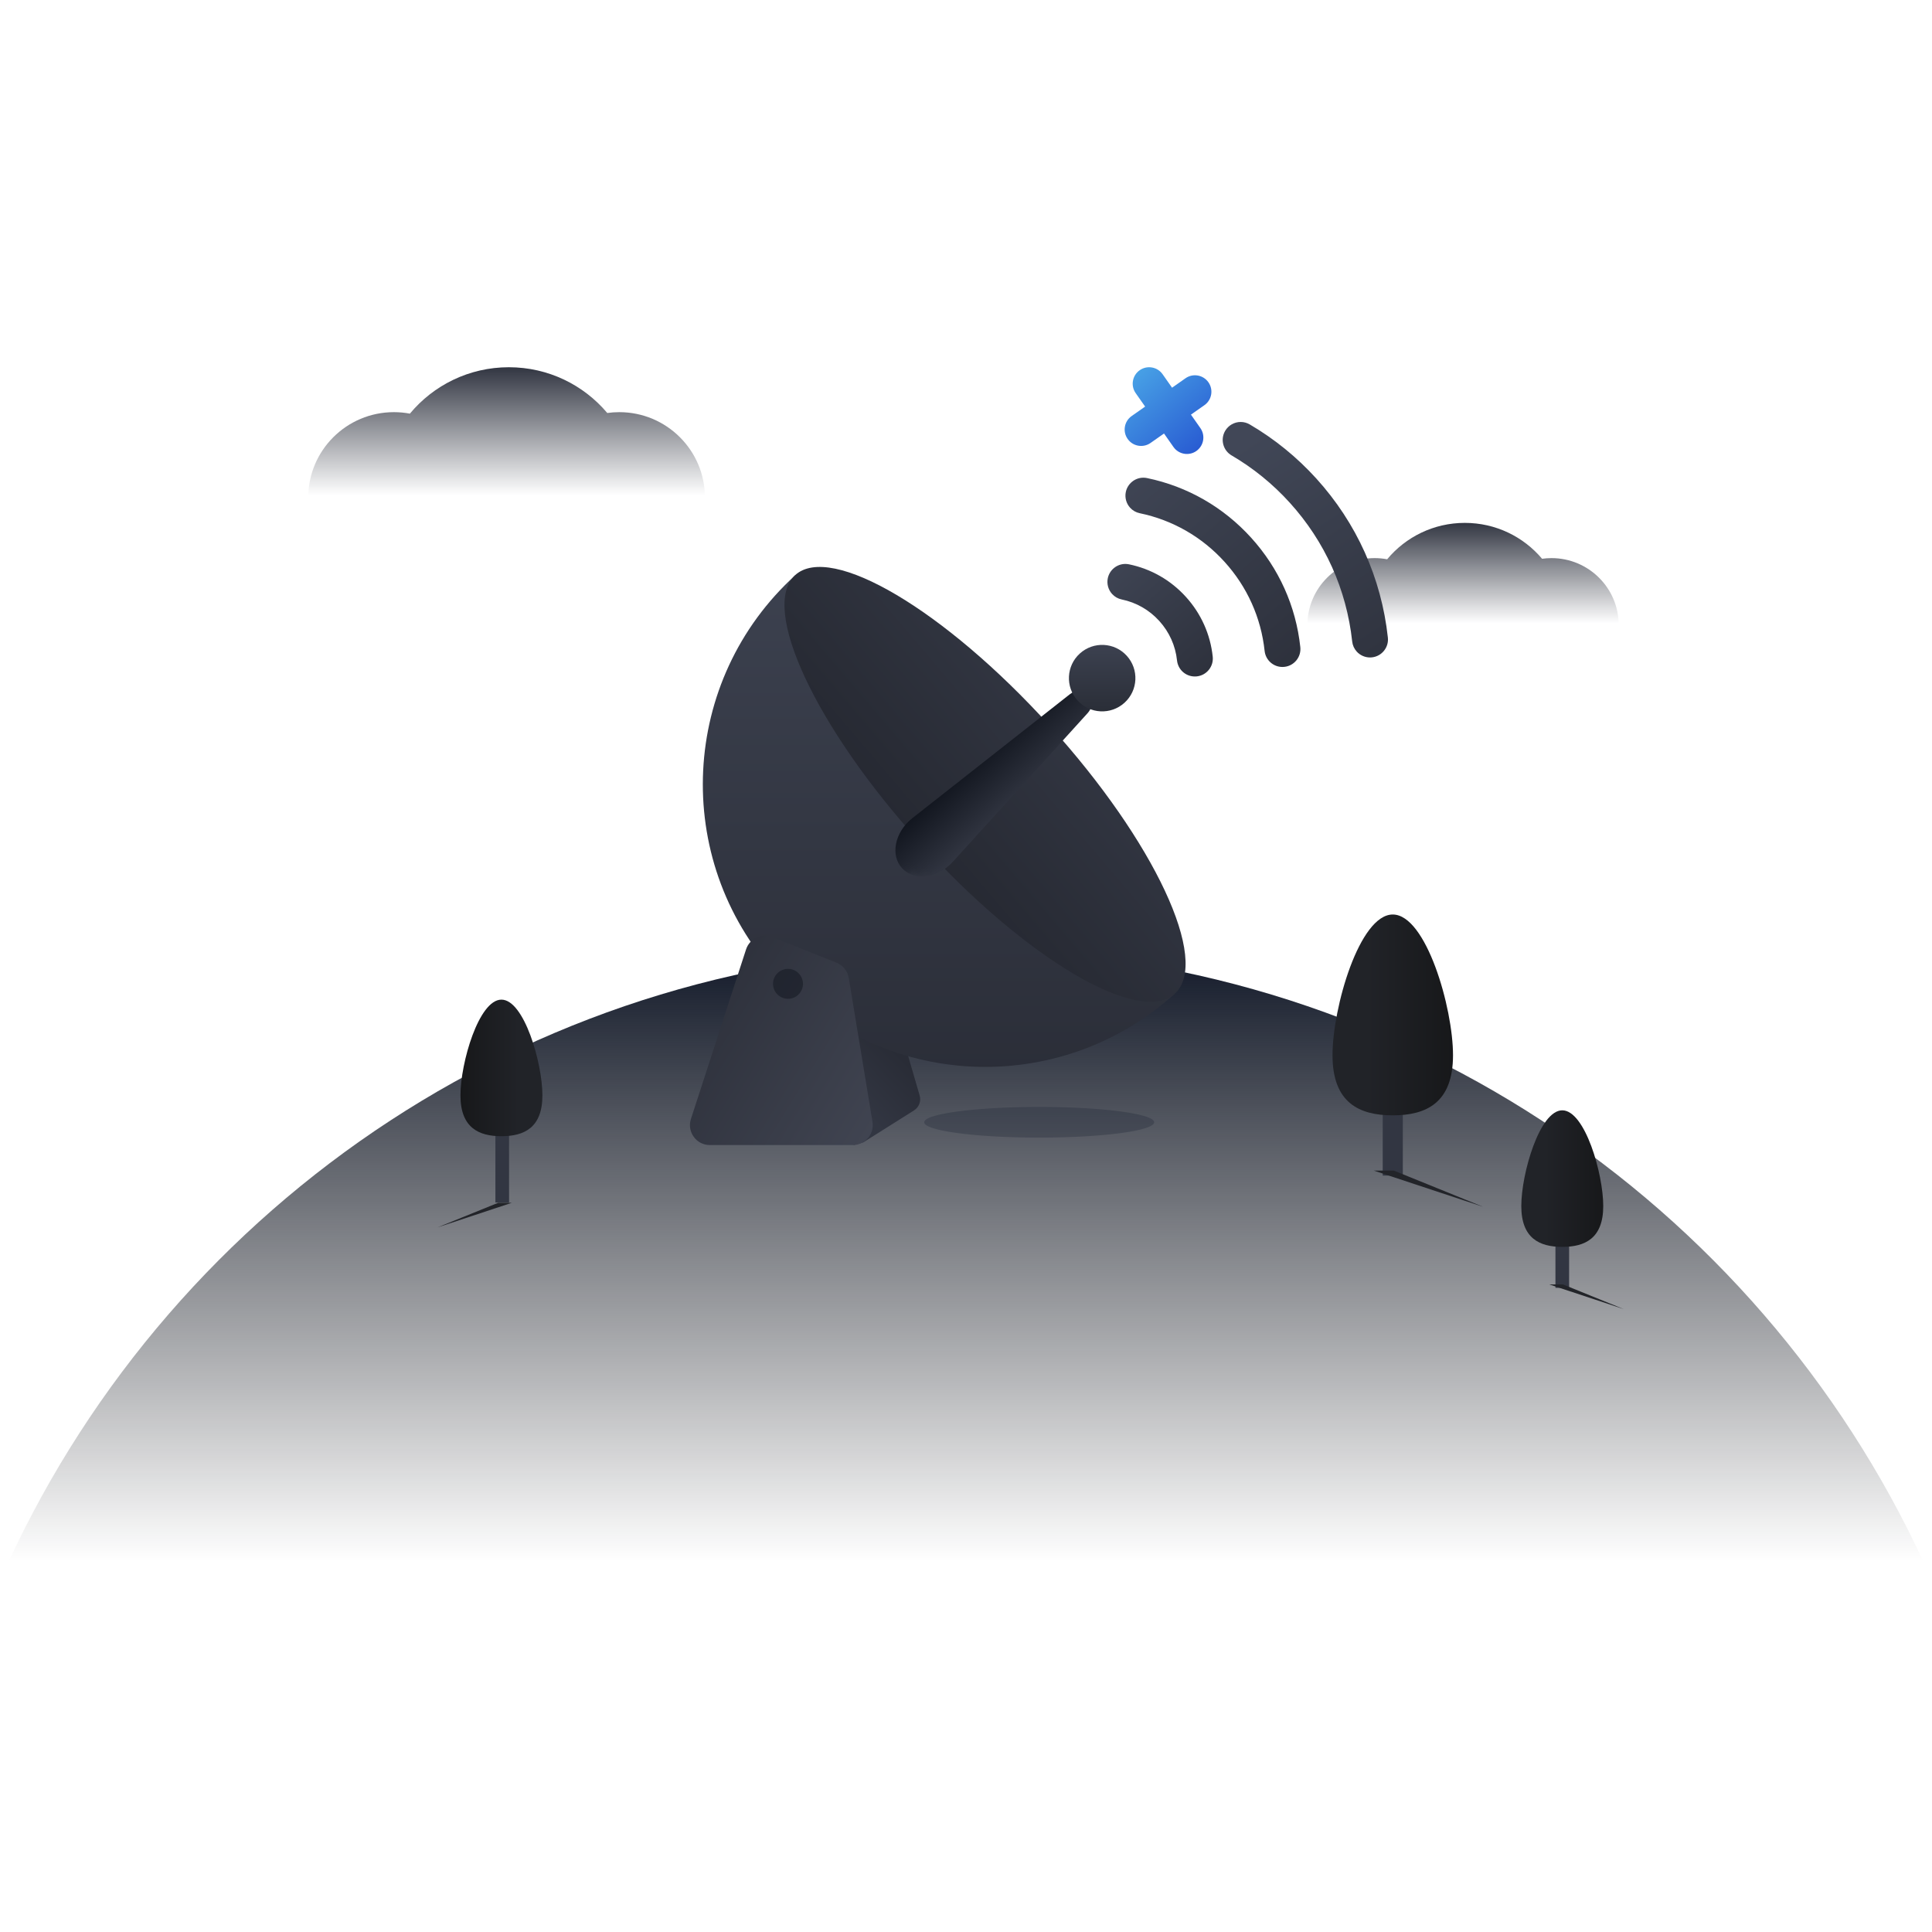 <svg xmlns="http://www.w3.org/2000/svg" xmlns:xlink="http://www.w3.org/1999/xlink" viewBox="0 0 242 242" class="design-iconfont">
  <defs>
    <linearGradient x1="50%" y1="100%" x2="50%" y2="0%" id="5fdmfvttna">
      <stop stop-color="#090B10" stop-opacity="0" offset="0%"/>
      <stop stop-color="#121929" offset="100%"/>
    </linearGradient>
    <linearGradient x1="50%" y1="50%" x2="50%" y2="0%" id="gzklv84qzb">
      <stop stop-color="#323642" stop-opacity="0" offset="0%"/>
      <stop stop-color="#323642" offset="100%"/>
    </linearGradient>
    <linearGradient x1="50%" y1="50%" x2="50%" y2="0%" id="0fjel4en5c">
      <stop stop-color="#323642" stop-opacity="0" offset="0%"/>
      <stop stop-color="#323642" offset="100%"/>
    </linearGradient>
    <linearGradient x1="70.998%" y1="56.749%" x2="0%" y2="56.749%" id="dj3r8hy59d">
      <stop stop-color="#212328" offset="0%"/>
      <stop stop-color="#17181A" offset="100%"/>
    </linearGradient>
    <linearGradient x1="70.998%" y1="56.749%" x2="0%" y2="56.749%" id="m09evc9x3e">
      <stop stop-color="#212328" offset="0%"/>
      <stop stop-color="#17181A" offset="100%"/>
    </linearGradient>
    <linearGradient x1="65.1%" y1="86.24%" x2="37.307%" y2="31.695%" id="vz80ed4xsf">
      <stop stop-color="#323642" offset="0%"/>
      <stop stop-color="#292C36" offset="100%"/>
    </linearGradient>
    <linearGradient x1="50%" y1="100%" x2="50%" y2="0%" id="rntpder4eg">
      <stop stop-color="#2A2D37" offset="0%"/>
      <stop stop-color="#3C414F" offset="100%"/>
    </linearGradient>
    <linearGradient x1="32.449%" y1="34.422%" x2="88.648%" y2="85.421%" id="nafn2cl85h">
      <stop stop-color="#323642" offset="0%"/>
      <stop stop-color="#1D1F26" offset="100%"/>
    </linearGradient>
    <linearGradient x1="87.8%" y1="0%" x2="-5.015%" y2="141.984%" id="hcbxmgefii">
      <stop stop-color="#292C36" offset="0%"/>
      <stop stop-color="#313541" offset="100%"/>
    </linearGradient>
    <linearGradient x1="0%" y1="50%" x2="100%" y2="50%" id="fy2dzzhclk">
      <stop stop-color="#11151E" offset="0%"/>
      <stop stop-color="#323642" offset="100%"/>
    </linearGradient>
    <linearGradient x1="50%" y1="100%" x2="50%" y2="0%" id="12fs8vfqdm">
      <stop stop-color="#292D36" offset="0%"/>
      <stop stop-color="#3D4251" offset="100%"/>
    </linearGradient>
    <linearGradient x1="1.049%" y1="102.156%" x2="117.764%" y2="21.119%" id="91aczapown">
      <stop stop-color="#414552" offset="0%"/>
      <stop stop-color="#292C36" offset="100%"/>
    </linearGradient>
    <linearGradient x1="37.098%" y1="164.2%" x2="104.827%" y2="17.693%" id="v0sayjhrxo">
      <stop stop-color="#292C36" offset="0%"/>
      <stop stop-color="#414757" offset="100%"/>
    </linearGradient>
    <linearGradient x1="27.614%" y1="164.2%" x2="145.136%" y2="17.693%" id="2oxdzsdo9p">
      <stop stop-color="#292C36" offset="0%"/>
      <stop stop-color="#414757" offset="100%"/>
    </linearGradient>
    <linearGradient x1="27.027%" y1="164.2%" x2="147.629%" y2="17.693%" id="wsmx77n57q">
      <stop stop-color="#292C36" offset="0%"/>
      <stop stop-color="#414757" offset="100%"/>
    </linearGradient>
    <linearGradient x1="112.07%" y1="-8.999%" x2="14.777%" y2="99.993%" id="c113pkn5lr">
      <stop stop-color="#50B4EB" offset="0%"/>
      <stop stop-color="#2758D1" offset="100%"/>
    </linearGradient>
    <path d="M48.869,0.892 C45.888,-1.811 32.101,1.63 7.508,11.215 C0.403,36.584 -1.659,50.621 1.321,53.324 C5.793,57.379 20.061,48.929 33.191,34.45 C46.321,19.971 53.34,4.947 48.869,0.892 Z" id="b9635ppj0j"/>
  </defs>
  <g fill="none" fill-rule="evenodd">
    <g fill-rule="nonzero">
      <path d="M240,149.788 C219.089,104.433 173.221,72.952 120,72.952 C66.779,72.952 20.911,104.433 0,149.789" fill="url(#5fdmfvttna)" transform="matrix(-1 0 0 1 241 46)"/>
      <path d="M57.518,19.496 C61.432,19.496 64.93,21.27 67.247,24.055 C67.755,23.959 68.28,23.909 68.816,23.909 C73.466,23.909 77.235,27.663 77.235,32.295 C77.235,36.926 73.466,40.68 68.816,40.68 C68.165,40.68 67.531,40.606 66.922,40.467 C64.611,43.036 61.254,44.652 57.518,44.652 C53.819,44.652 50.491,43.068 48.182,40.544 C47.689,40.633 47.181,40.68 46.662,40.68 C42.012,40.68 38.243,36.926 38.243,32.295 C38.243,27.663 42.012,23.909 46.662,23.909 C47.062,23.909 47.456,23.937 47.841,23.991 C50.159,21.243 53.633,19.496 57.518,19.496 Z" fill="url(#gzklv84qzb)" transform="matrix(-1 0 0 1 241 46)"/>
      <path d="M177.262,0 C182.25,0 186.708,2.262 189.659,5.813 C190.307,5.691 190.975,5.627 191.659,5.627 C197.583,5.627 202.386,10.414 202.386,16.318 C202.386,22.223 197.583,27.01 191.659,27.01 C190.829,27.01 190.022,26.916 189.246,26.738 C186.301,30.013 182.023,32.074 177.262,32.074 C172.549,32.074 168.31,30.054 165.367,26.836 C164.739,26.95 164.091,27.01 163.43,27.01 C157.506,27.01 152.703,22.223 152.703,16.318 C152.703,10.414 157.506,5.627 163.43,5.627 C163.94,5.627 164.442,5.663 164.934,5.731 C167.885,2.227 172.313,0 177.262,0 Z" fill="url(#0fjel4en5c)" transform="matrix(-1 0 0 1 241 46)"/>
      <path fill="#323642" d="M10.062 32.703L12.578 32.703 12.578 12.578 10.062 12.578z" transform="matrix(-1 0 0 1 185.776 114.55)"/>
      <path d="M18.867,17.631 C18.867,23.612 15.488,25.156 11.32,25.156 C7.152,25.156 3.773,23.612 3.773,17.631 C3.773,11.651 7.152,0 11.32,0 C15.488,0 18.867,11.651 18.867,17.631" fill="url(#dj3r8hy59d)" transform="matrix(-1 0 0 1 185.776 114.55)"/>
      <path fill="#222429" d="M13.71 32.074L0 36.614 11.195 32.074z" transform="matrix(-1 0 0 1 185.776 114.55)"/>
      <g>
        <path fill="#323642" d="M6.842 22.238L8.553 22.238 8.553 8.553 6.842 8.553z" transform="matrix(-1 0 0 1 203.386 139.077)"/>
        <path d="M12.83,11.989 C12.83,16.056 10.532,17.106 7.698,17.106 C4.863,17.106 2.566,16.056 2.566,11.989 C2.566,7.923 4.863,0 7.698,0 C10.532,0 12.83,7.923 12.83,11.989" fill="url(#m09evc9x3e)" transform="matrix(-1 0 0 1 203.386 139.077)"/>
        <path fill="#222429" d="M9.323 21.81L0 24.898 7.612 21.81z" transform="matrix(-1 0 0 1 203.386 139.077)"/>
      </g>
      <g>
        <path fill="#323642" d="M7.257 25.411L8.968 25.411 8.968 11.726 7.257 11.726z" transform="translate(54.797 125.213)"/>
        <path d="M8.012,17.106 C5.178,17.106 2.88,16.056 2.88,11.989 C2.88,7.923 5.178,-1.99960593e-25 8.012,-1.99960593e-25 C10.846,-1.99960593e-25 13.144,7.923 13.144,11.989 C13.144,16.056 10.846,17.106 8.012,17.106 Z" fill="url(#m09evc9x3e)" transform="translate(54.797 125.213)"/>
        <path fill="#222429" d="M9.323 25.444L-9.03769768e-24 28.531 7.612 25.444z" transform="translate(54.797 125.213)"/>
      </g>
    </g>
    <path fill="#1B2332" fill-rule="nonzero" opacity=".3" d="M110.831 92.655A14.402 1.92 0 1 0 110.831 96.495A14.402 1.92 0 1 0 110.831 92.655Z" transform="matrix(-1 0 0 1 241 46)"/>
    <path d="M61.895,73.258 L67.033,74.334 L66.935,90.572 L65.71,90.228 L59.372,86.235 C58.743,85.839 58.453,85.074 58.661,84.36 L61.895,73.258 L61.895,73.258 Z" fill="url(#vz80ed4xsf)" fill-rule="nonzero" transform="matrix(-1 0 0 1 173.856 52.855)"/>
    <path d="M74.212,19.175 C88.681,32.305 89.773,54.686 76.653,69.165 L76.652,69.165 C63.532,83.644 41.166,84.737 26.698,71.607 L74.212,19.175 Z" fill="url(#rntpder4eg)" fill-rule="nonzero" transform="matrix(-1 0 0 1 173.856 52.855)"/>
    <path d="M58.568,52.733 C71.698,38.255 78.717,23.23 74.246,19.175 C69.774,15.121 55.506,23.571 42.376,38.05 C29.246,52.528 22.227,67.553 26.698,71.607 C31.169,75.662 45.438,67.212 58.568,52.733" fill="url(#nafn2cl85h)" fill-rule="nonzero" transform="matrix(-1 0 0 1 173.856 52.855)"/>
    <g transform="matrix(-1 0 0 1 148.48 71.139)">
      <mask id="87ez8m6ejl" fill="#fff">
        <use xlink:href="#b9635ppj0j"/>
      </mask>
      <path d="M23.754,10.668 L23.754,10.668 C22.916,10.668 22.214,11.463 22.126,12.511 L20.027,37.516 C19.794,40.301 21.529,42.727 23.754,42.727 C25.979,42.727 27.713,40.301 27.48,37.516 L25.381,12.511 C25.293,11.463 24.591,10.668 23.754,10.668" fill="url(#fy2dzzhclk)" fill-rule="nonzero" mask="url(#87ez8m6ejl)" transform="scale(-1 1) rotate(47 0 -27.932)"/>
    </g>
    <path d="M38.885,34.884 L38.885,34.884 C37.34,36.587 34.707,36.716 33.003,35.171 L33.003,35.171 C31.3,33.626 31.171,30.993 32.716,29.29 C34.261,27.586 36.894,27.458 38.597,29.003 C40.301,30.547 40.429,33.18 38.885,34.884" fill="url(#12fs8vfqdm)" fill-rule="nonzero" transform="matrix(-1 0 0 1 173.856 52.855)"/>
    <path d="M84.944,90.572 L67.025,90.572 C65.488,90.572 64.319,89.189 64.569,87.669 L67.541,69.643 C67.683,68.78 68.265,68.054 69.076,67.73 L77.117,64.52 C78.452,63.986 79.959,64.695 80.405,66.065 L87.31,87.302 C87.835,88.916 86.636,90.572 84.944,90.572" fill="url(#91aczapown)" fill-rule="nonzero" transform="matrix(-1 0 0 1 173.856 52.855)"/>
    <path d="M19.588,4.19 C20.107,3.886 20.476,3.399 20.628,2.818 C20.78,2.237 20.697,1.632 20.394,1.113 C19.992,0.427 19.248,0 18.452,0 C18.054,0 17.662,0.106 17.318,0.308 C14.216,2.123 11.409,4.404 8.974,7.088 C3.921,12.661 0.822,19.549 0.013,27.007 C-0.121,28.239 0.773,29.351 2.007,29.485 C2.088,29.494 2.169,29.498 2.249,29.498 L2.25,29.498 C2.882,29.498 3.489,29.229 3.915,28.759 C4.235,28.405 4.432,27.967 4.483,27.492 C5.189,20.984 7.894,14.973 12.305,10.109 C14.432,7.764 16.882,5.772 19.588,4.19" fill="url(#v0sayjhrxo)" fill-rule="nonzero" transform="matrix(-1 0 0 1 173.856 52.855)"/>
    <path d="M32.302,10.74 C32.784,10.209 32.984,9.473 32.838,8.772 C32.623,7.734 31.698,6.98 30.638,6.98 C30.485,6.98 30.331,6.996 30.18,7.027 C25.131,8.075 20.623,10.657 17.142,14.495 C13.662,18.333 11.531,23.072 10.981,28.2 C10.917,28.797 11.089,29.383 11.466,29.851 C11.843,30.318 12.379,30.611 12.976,30.675 C13.057,30.684 13.138,30.688 13.218,30.688 L13.218,30.688 C14.368,30.688 15.328,29.824 15.451,28.68 C15.9,24.505 17.636,20.644 20.473,17.516 C23.31,14.388 26.983,12.283 31.094,11.43 C31.563,11.333 31.981,11.094 32.302,10.74" fill="url(#2oxdzsdo9p)" fill-rule="nonzero" transform="matrix(-1 0 0 1 173.856 52.855)"/>
    <path d="M35.096,19.577 C34.882,18.538 33.957,17.783 32.896,17.783 C32.743,17.783 32.59,17.799 32.44,17.83 C29.679,18.4 27.215,19.81 25.314,21.906 C23.413,24.003 22.25,26.593 21.952,29.395 C21.889,29.992 22.061,30.579 22.439,31.046 C22.816,31.513 23.353,31.805 23.95,31.869 C24.031,31.877 24.11,31.881 24.19,31.881 C25.342,31.881 26.302,31.017 26.424,29.871 C26.62,28.022 27.388,26.313 28.645,24.927 C29.902,23.541 31.529,22.61 33.349,22.234 C33.819,22.137 34.238,21.898 34.56,21.543 C35.04,21.012 35.241,20.278 35.096,19.577" fill="url(#wsmx77n57q)" fill-rule="nonzero" transform="matrix(-1 0 0 1 173.856 52.855)"/>
    <path fill="#11151E" fill-rule="nonzero" opacity=".5" d="M75.152 68.505A1.874 1.874 0 1 0 75.152 72.253A1.874 1.874 0 1 0 75.152 68.505Z" transform="matrix(-1 0 0 1 173.856 52.855)"/>
    <path d="M98.242,0.373 C97.311,-0.28 96.026,-0.052 95.373,0.877 L94.19,2.563 L92.504,1.38 C91.573,0.727 90.29,0.953 89.635,1.884 C88.982,2.815 89.207,4.099 90.139,4.753 L91.825,5.936 L90.642,7.622 C89.989,8.553 90.215,9.838 91.146,10.491 C92.005,11.094 93.166,10.948 93.853,10.19 C93.91,10.127 93.964,10.059 94.015,9.987 L95.197,8.301 L96.884,9.484 C97.743,10.086 98.903,9.941 99.591,9.183 C99.648,9.12 99.702,9.052 99.753,8.98 C100.406,8.049 100.181,6.764 99.249,6.111 L97.563,4.928 L98.746,3.242 C99.399,2.311 99.173,1.026 98.242,0.373" fill="url(#c113pkn5lr)" fill-rule="nonzero" transform="matrix(-1 0 0 1 241 46)"/>
  </g>
</svg>
